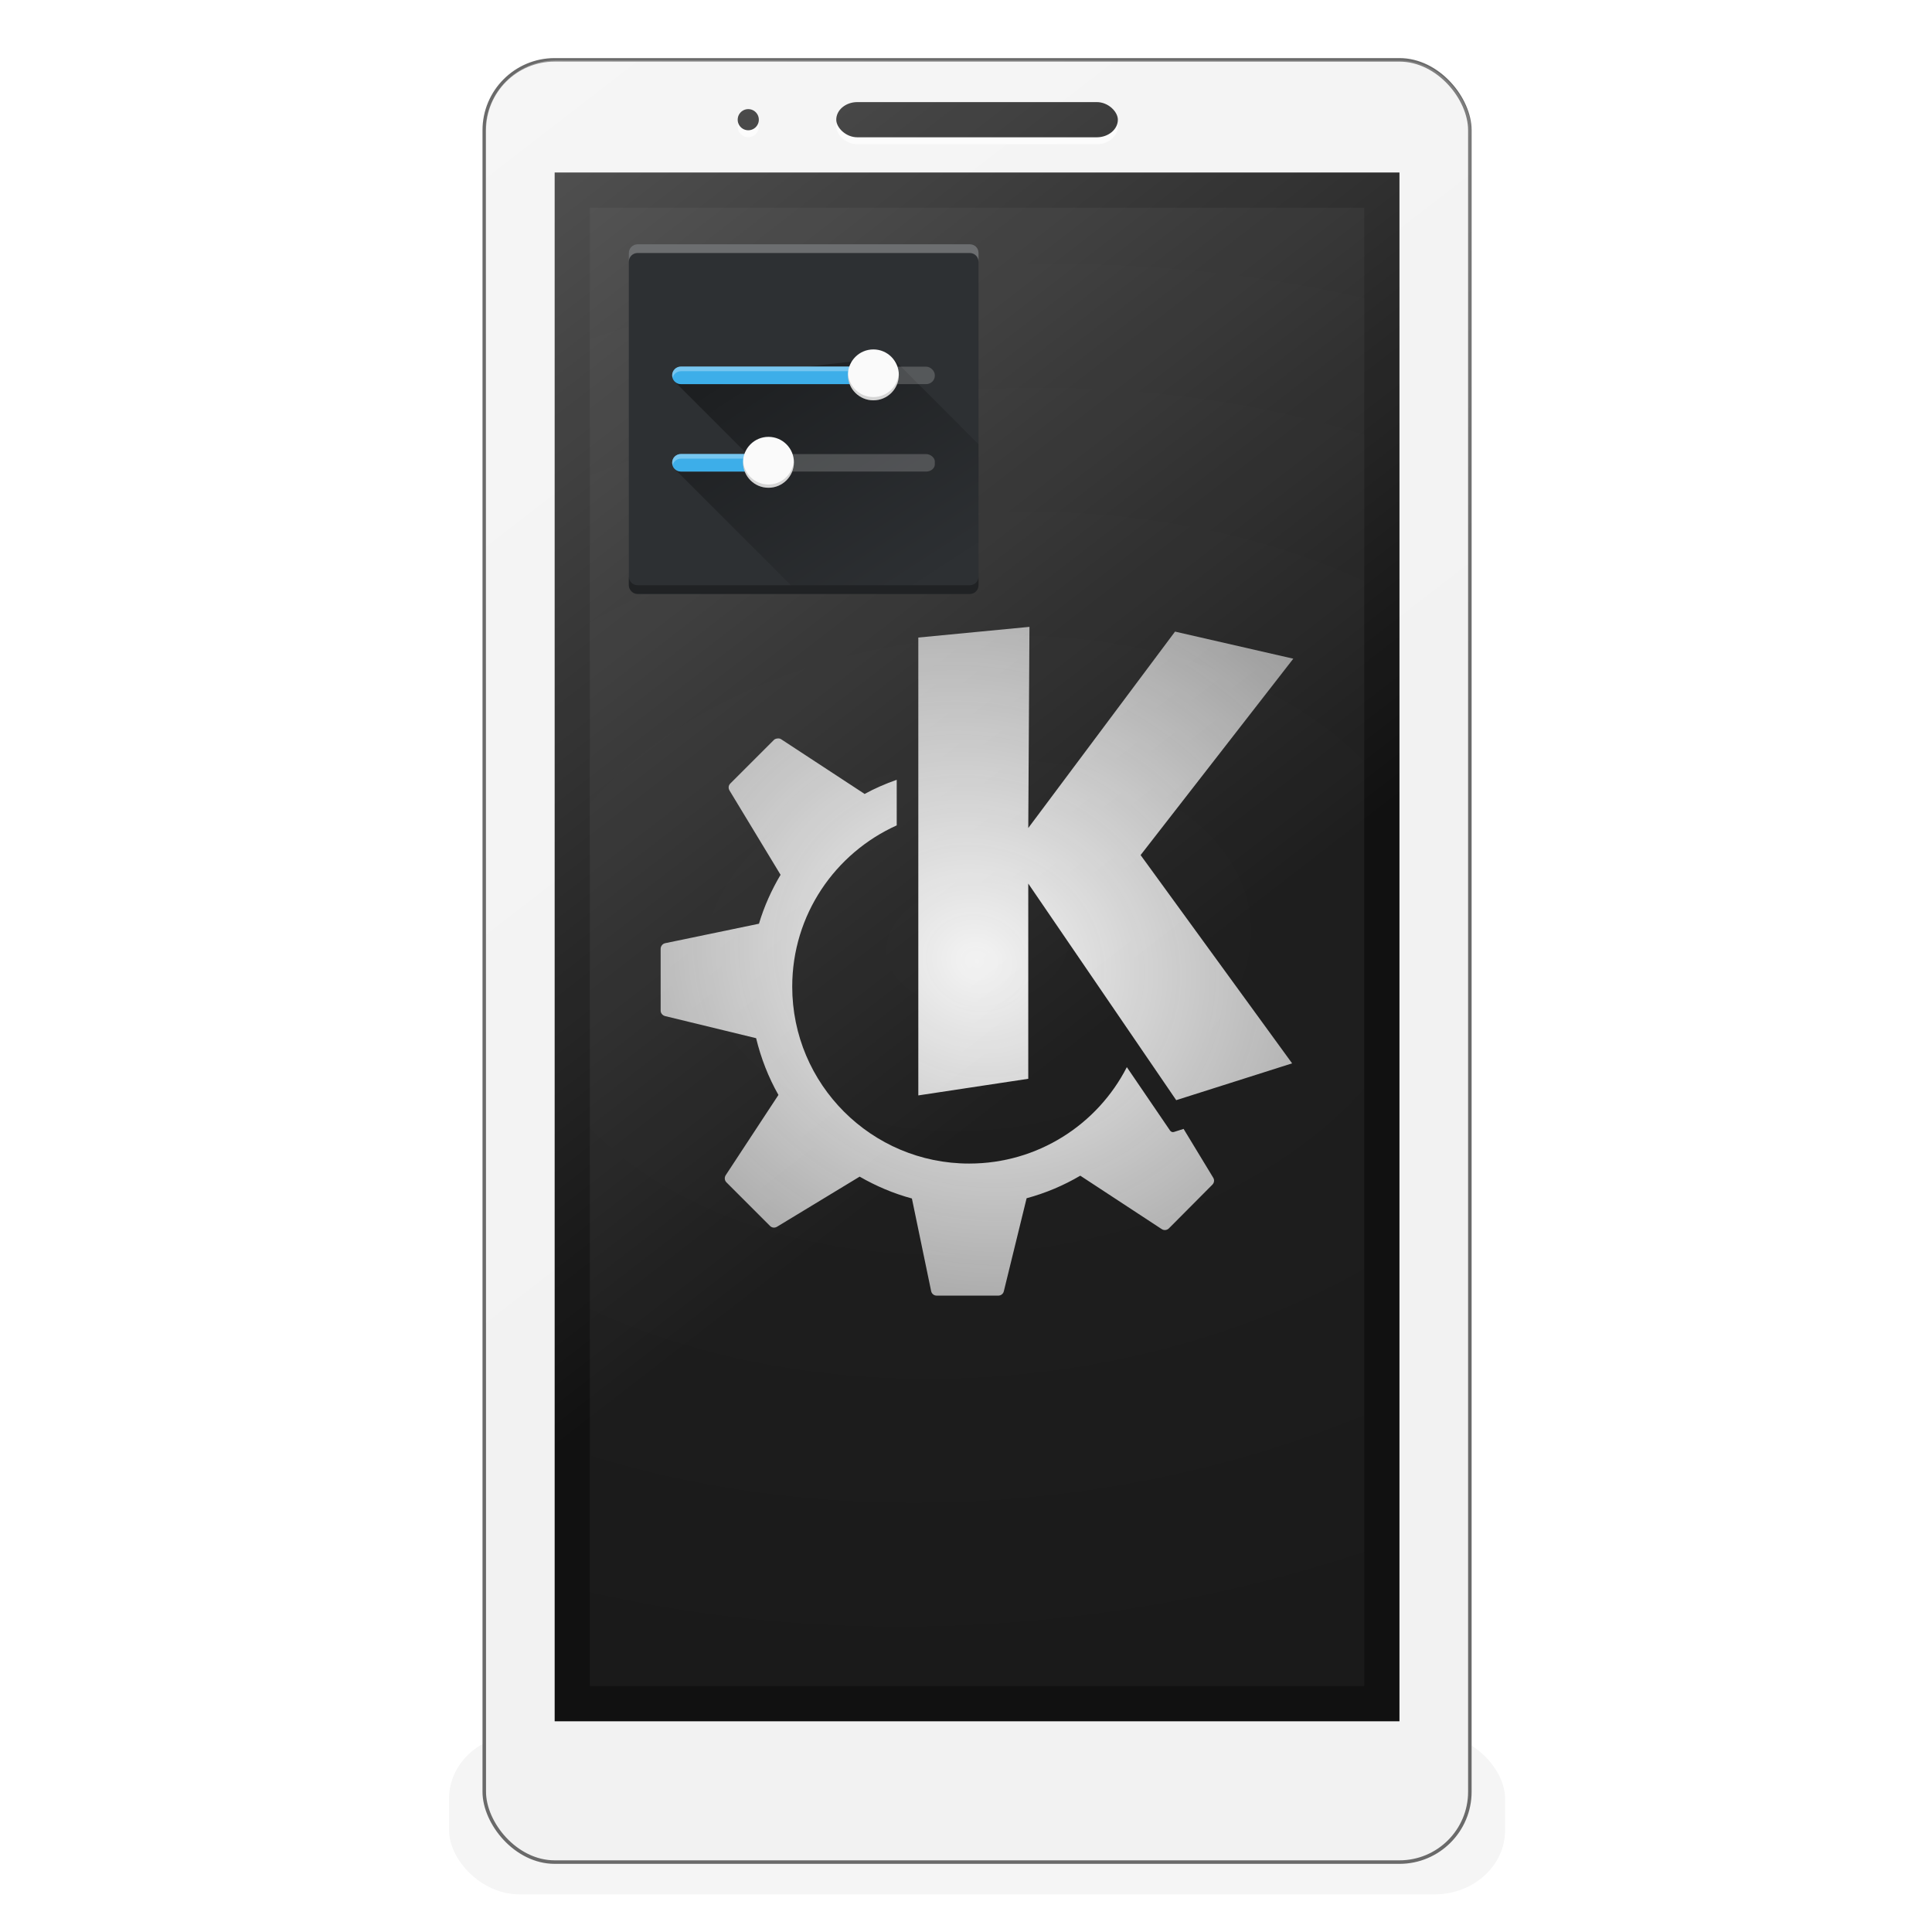 <?xml version="1.0" encoding="UTF-8" standalone="no"?>
<svg
   xmlns:dc="http://purl.org/dc/elements/1.1/"
   xmlns:cc="http://creativecommons.org/ns#"
   xmlns:rdf="http://www.w3.org/1999/02/22-rdf-syntax-ns#"
   xmlns:svg="http://www.w3.org/2000/svg"
   xmlns="http://www.w3.org/2000/svg"
   xmlns:xlink="http://www.w3.org/1999/xlink"
   version="1.1"
   id="svg2"
   height="274.432"
   width="274.432">
  <defs
     id="defs4">
    <linearGradient
       id="linearGradient3978">
      <stop
         id="stop3980"
         offset="0"
         style="stop-color:#ffffff;stop-opacity:1;" />
      <stop
         id="stop3982"
         offset="1"
         style="stop-color:#ffffff;stop-opacity:0;" />
    </linearGradient>
    <linearGradient
       id="linearGradient3952">
      <stop
         id="stop3954"
         offset="0"
         style="stop-color:#f2f2f2;stop-opacity:1;" />
      <stop
         id="stop3956"
         offset="1"
         style="stop-color:#f2f2f2;stop-opacity:0;" />
    </linearGradient>
    <linearGradient
       id="linearGradient3931">
      <stop
         id="stop3933"
         offset="0"
         style="stop-color:#202020;stop-opacity:1;" />
      <stop
         id="stop3935"
         offset="1"
         style="stop-color:#1a1a1a;stop-opacity:1;" />
    </linearGradient>
    <linearGradient
       id="linearGradient3896">
      <stop
         id="stop3898"
         offset="0"
         style="stop-color:#cd602b;stop-opacity:1;" />
      <stop
         id="stop3900"
         offset="1"
         style="stop-color:#cd2b2b;stop-opacity:1;" />
    </linearGradient>
    <linearGradient
       id="linearGradient4134">
      <stop
         id="stop4136"
         offset="0"
         style="stop-color:#ffffff;stop-opacity:1;" />
      <stop
         id="stop4138"
         offset="1"
         style="stop-color:#ececec;stop-opacity:1;" />
    </linearGradient>
    <linearGradient
       id="linearGradient3916">
      <stop
         id="stop3918"
         offset="0"
         style="stop-color:#ffffff;stop-opacity:1;" />
      <stop
         id="stop3920"
         offset="1"
         style="stop-color:#e5e5e5;stop-opacity:1;" />
    </linearGradient>
    <linearGradient
       id="linearGradient3838">
      <stop
         id="stop3840"
         offset="0"
         style="stop-color:#00ccff;stop-opacity:1;" />
      <stop
         style="stop-color:#db1cd8;stop-opacity:0.294;"
         offset="0.5"
         id="stop3842" />
      <stop
         id="stop3844"
         offset="1"
         style="stop-color:#00ccff;stop-opacity:0;" />
    </linearGradient>
    <linearGradient
       id="linearGradient4622">
      <stop
         style="stop-color:#00ccff;stop-opacity:1;"
         offset="0"
         id="stop4624" />
      <stop
         id="stop4626"
         offset="0.623"
         style="stop-color:#db1cd8;stop-opacity:0.294;" />
      <stop
         style="stop-color:#00ccff;stop-opacity:0;"
         offset="1"
         id="stop4628" />
    </linearGradient>
    <linearGradient
       id="linearGradient3883">
      <stop
         id="stop3885"
         offset="0"
         style="stop-color:#00ff6d;stop-opacity:1;" />
      <stop
         id="stop3887"
         offset="1"
         style="stop-color:#00ff9d;stop-opacity:0;" />
    </linearGradient>
    <linearGradient
       id="linearGradient3875">
      <stop
         id="stop3877"
         offset="0"
         style="stop-color:#ff0061;stop-opacity:1;" />
      <stop
         id="stop3879"
         offset="1"
         style="stop-color:#ff0061;stop-opacity:0;" />
    </linearGradient>
    <linearGradient
       id="linearGradient3814">
      <stop
         id="stop3816"
         offset="0"
         style="stop-color:#008d9c;stop-opacity:1;" />
      <stop
         id="stop3818"
         offset="1"
         style="stop-color:#008d9c;stop-opacity:0;" />
    </linearGradient>
    <linearGradient
       id="linearGradient3769">
      <stop
         id="stop3771"
         offset="0"
         style="stop-color:#00ccff;stop-opacity:1;" />
      <stop
         style="stop-color:#db1cd8;stop-opacity:0.294;"
         offset="0.5"
         id="stop3784" />
      <stop
         id="stop3773"
         offset="1"
         style="stop-color:#00ccff;stop-opacity:0;" />
    </linearGradient>
    <linearGradient
       gradientTransform="matrix(1.006,0,0,1.006,-8.613,811.84)"
       gradientUnits="userSpaceOnUse"
       y2="204.437"
       x2="145.677"
       y1="39.017"
       x1="145.677"
       id="linearGradient3775-0"
       xlink:href="#linearGradient3769-5" />
    <linearGradient
       id="linearGradient3769-5">
      <stop
         id="stop3771-1"
         offset="0"
         style="stop-color:#00ccff;stop-opacity:1;" />
      <stop
         style="stop-color:#db1cd8;stop-opacity:0.294;"
         offset="0.5"
         id="stop3784-9" />
      <stop
         id="stop3773-8"
         offset="1"
         style="stop-color:#00ccff;stop-opacity:0;" />
    </linearGradient>
    <linearGradient
       gradientTransform="matrix(0.924,0,0,0.924,33.591,71.811)"
       gradientUnits="userSpaceOnUse"
       y2="962.362"
       x2="140"
       y1="922.362"
       x1="140"
       id="linearGradient3820-1"
       xlink:href="#linearGradient3814-6" />
    <linearGradient
       id="linearGradient3814-6">
      <stop
         id="stop3816-1"
         offset="0"
         style="stop-color:#ff941f;stop-opacity:1;" />
      <stop
         id="stop3818-9"
         offset="1"
         style="stop-color:#ff6447;stop-opacity:0;" />
    </linearGradient>
    <linearGradient
       gradientTransform="matrix(0.876,0,0,0.876,-361.653,924.588)"
       gradientUnits="userSpaceOnUse"
       y2="204.437"
       x2="145.677"
       y1="39.017"
       x1="145.677"
       id="linearGradient3775-2"
       xlink:href="#linearGradient3769-2" />
    <linearGradient
       id="linearGradient3769-2">
      <stop
         id="stop3771-7"
         offset="0"
         style="stop-color:#00ccff;stop-opacity:1;" />
      <stop
         style="stop-color:#db1cd8;stop-opacity:0.294;"
         offset="0.5"
         id="stop3784-4" />
      <stop
         id="stop3773-6"
         offset="1"
         style="stop-color:#00ccff;stop-opacity:0;" />
    </linearGradient>
    <linearGradient
       gradientTransform="matrix(0.805,0,0,0.805,-324.908,280.271)"
       gradientUnits="userSpaceOnUse"
       y2="962.362"
       x2="140"
       y1="922.362"
       x1="140"
       id="linearGradient3820-5"
       xlink:href="#linearGradient3814-3" />
    <linearGradient
       id="linearGradient3814-3">
      <stop
         id="stop3816-3"
         offset="0"
         style="stop-color:#008d9c;stop-opacity:1;" />
      <stop
         id="stop3818-5"
         offset="1"
         style="stop-color:#008d9c;stop-opacity:0;" />
    </linearGradient>
    <radialGradient
       gradientUnits="userSpaceOnUse"
       gradientTransform="matrix(-1.998,2.422,-2.28,-2.322,2557.937,2642.37)"
       r="110.128"
       fy="930.708"
       fx="154.922"
       cy="930.708"
       cx="154.922"
       id="radialGradient3858-6"
       xlink:href="#linearGradient3769-5-6" />
    <linearGradient
       id="linearGradient3769-5-6">
      <stop
         id="stop3771-1-3"
         offset="0"
         style="stop-color:#00ccff;stop-opacity:1;" />
      <stop
         style="stop-color:#db1cd8;stop-opacity:0.294;"
         offset="0.5"
         id="stop3784-9-7" />
      <stop
         id="stop3773-8-2"
         offset="1"
         style="stop-color:#00ccff;stop-opacity:0;" />
    </linearGradient>
    <radialGradient
       gradientUnits="userSpaceOnUse"
       gradientTransform="matrix(-1.96,2.422,-2.237,-2.322,2514.039,2642.37)"
       r="110.128"
       fy="930.708"
       fx="154.922"
       cy="930.708"
       cx="154.922"
       id="radialGradient3858-4"
       xlink:href="#linearGradient3769-5-5" />
    <linearGradient
       id="linearGradient3769-5-5">
      <stop
         id="stop3771-1-4"
         offset="0"
         style="stop-color:#00ccff;stop-opacity:1;" />
      <stop
         style="stop-color:#db1cd8;stop-opacity:0.294;"
         offset="0.5"
         id="stop3784-9-8" />
      <stop
         id="stop3773-8-7"
         offset="1"
         style="stop-color:#00ccff;stop-opacity:0;" />
    </linearGradient>
    <radialGradient
       gradientUnits="userSpaceOnUse"
       gradientTransform="matrix(-2.536,2.818,-2.723,-2.451,735.965,-60.395)"
       r="110.176"
       fy="98.045"
       fx="133.655"
       cy="98.045"
       cx="133.655"
       id="radialGradient3836-9"
       xlink:href="#linearGradient3838-9" />
    <linearGradient
       id="linearGradient3838-9">
      <stop
         id="stop3840-7"
         offset="0"
         style="stop-color:#00ccff;stop-opacity:1;" />
      <stop
         style="stop-color:#db1cd8;stop-opacity:0.294;"
         offset="0.593"
         id="stop3842-4" />
      <stop
         id="stop3844-9"
         offset="1"
         style="stop-color:#00ccff;stop-opacity:0;" />
    </linearGradient>
    <radialGradient
       gradientUnits="userSpaceOnUse"
       gradientTransform="matrix(1,0,0,1.171,0,-13.733)"
       r="24.047"
       fy="80.361"
       fx="-145.659"
       cy="80.361"
       cx="-145.659"
       id="radialGradient3922"
       xlink:href="#linearGradient3916" />
    <radialGradient
       gradientUnits="userSpaceOnUse"
       gradientTransform="matrix(-2.536,2.818,-2.723,-2.451,735.965,-60.395)"
       r="110.176"
       fy="98.045"
       fx="133.655"
       cy="98.045"
       cx="133.655"
       id="radialGradient3836-1"
       xlink:href="#linearGradient3838-8" />
    <linearGradient
       id="linearGradient3838-8">
      <stop
         id="stop3840-8"
         offset="0"
         style="stop-color:#00ccff;stop-opacity:1;" />
      <stop
         style="stop-color:#db1cd8;stop-opacity:0.294;"
         offset="0.593"
         id="stop3842-9" />
      <stop
         id="stop3844-3"
         offset="1"
         style="stop-color:#00ccff;stop-opacity:0;" />
    </linearGradient>
    <radialGradient
       gradientTransform="matrix(0.938,3.047,-1.287,0.396,38.749,-115.191)"
       gradientUnits="userSpaceOnUse"
       r="128"
       fy="9.742"
       fx="68.047"
       cy="9.742"
       cx="68.047"
       id="radialGradient3902-4"
       xlink:href="#linearGradient3896-9" />
    <linearGradient
       id="linearGradient3896-9">
      <stop
         id="stop3898-5"
         offset="0"
         style="stop-color:#cd602b;stop-opacity:1;" />
      <stop
         id="stop3900-5"
         offset="1"
         style="stop-color:#cd2b2b;stop-opacity:1;" />
    </linearGradient>
    <radialGradient
       gradientTransform="matrix(0.938,3.047,-1.287,0.396,38.749,-1167.553)"
       gradientUnits="userSpaceOnUse"
       r="128"
       fy="9.742"
       fx="68.047"
       cy="9.742"
       cx="68.047"
       id="radialGradient3902-1"
       xlink:href="#linearGradient3896-6" />
    <linearGradient
       id="linearGradient3896-6">
      <stop
         id="stop3898-7"
         offset="0"
         style="stop-color:#cd602b;stop-opacity:1;" />
      <stop
         id="stop3900-0"
         offset="1"
         style="stop-color:#cd2b2b;stop-opacity:1;" />
    </linearGradient>
    <radialGradient
       gradientUnits="userSpaceOnUse"
       gradientTransform="matrix(2.818,-0.273,0.184,1.9,-405.978,-794.869)"
       r="55"
       fy="922.362"
       fx="130"
       cy="922.362"
       cx="130"
       id="radialGradient3937"
       xlink:href="#linearGradient3931" />
    <radialGradient
       gradientUnits="userSpaceOnUse"
       gradientTransform="matrix(3.424,1.249,-1.113,3.05,-80.368,-131.992)"
       r="49"
       fy="34.526"
       fx="49"
       cy="34.526"
       cx="49"
       id="radialGradient3958"
       xlink:href="#linearGradient3952" />
    <linearGradient
       gradientTransform="translate(0.183,0.082)"
       gradientUnits="userSpaceOnUse"
       y2="932.362"
       x2="150"
       y1="712.362"
       x1="-20"
       id="linearGradient3984"
       xlink:href="#linearGradient3978" />
    <linearGradient
       gradientTransform="translate(0.183,0.082)"
       gradientUnits="userSpaceOnUse"
       y2="932.362"
       x2="150"
       y1="712.362"
       x1="-20"
       id="linearGradient3984-5"
       xlink:href="#linearGradient3978-1" />
    <linearGradient
       id="linearGradient3978-1">
      <stop
         id="stop3980-3"
         offset="0"
         style="stop-color:#ffffff;stop-opacity:1;" />
      <stop
         id="stop3982-0"
         offset="1"
         style="stop-color:#ffffff;stop-opacity:0;" />
    </linearGradient>
    <filter
       id="filter4057">
      <feGaussianBlur
         id="feGaussianBlur4059"
         stdDeviation="2.97" />
    </filter>
    <filter
       height="1.408"
       y="-0.204"
       width="1.054"
       x="-0.027"
       id="filter4079">
      <feGaussianBlur
         id="feGaussianBlur4081"
         stdDeviation="1.7" />
    </filter>
    <linearGradient
       gradientUnits="userSpaceOnUse"
       y2="37.127"
       x2="47.121"
       y1="5.995"
       x1="26.929"
       id="linearGradient4304"
       xlink:href="#linearGradient4298"
       gradientTransform="matrix(1.242,0,0,1.242,71.566,817.589)" />
    <linearGradient
       id="linearGradient4298">
      <stop
         id="stop4300"
         offset="0"
         style="stop-color:#000000;stop-opacity:1;" />
      <stop
         id="stop4302"
         offset="1"
         style="stop-color:#000000;stop-opacity:0;" />
    </linearGradient>
  </defs>
  <g
     transform="translate(8.787,-787.86)"
     id="layer1">
    <rect
       ry="8.005"
       rx="10"
       transform="matrix(1,0,0,1.135,-8.787,751.058)"
       y="249.502"
       x="63.787"
       height="20"
       width="150"
       id="rect4061"
       style="opacity:0.2;fill:#000000;fill-opacity:1;stroke:none;filter:url(#filter4079)" />
    <rect
       ry="10"
       rx="10"
       y="796.388"
       x="59.976"
       height="256"
       width="140"
       id="rect3120-5-6"
       style="fill:#000000;fill-opacity:1;stroke:none;filter:url(#filter4057);opacity:0.7" />
    <rect
       ry="10"
       rx="10"
       y="796.362"
       x="60"
       height="256"
       width="140"
       id="rect3120"
       style="fill:#f2f2f2;fill-opacity:1;stroke:#6a6a6a;stroke-opacity:1;stroke-width:0.5;stroke-miterlimit:4;stroke-dasharray:none" />
    <rect
       ry="0"
       rx="2.7634765e-06"
       transform="translate(-8.787,787.86)"
       y="24.502"
       x="78.787"
       height="220"
       width="120"
       id="rect3905"
       style="fill:#111111;fill-opacity:1;stroke:none" />
    <rect
       ry="0"
       rx="2.7634765e-06"
       y="817.362"
       x="75"
       height="210"
       width="110"
       id="rect3905-0"
       style="fill:url(#radialGradient3937);fill-opacity:1;stroke:none" />
    <rect
       ry="2.5"
       rx="3"
       y="803.344"
       x="110"
       height="5"
       width="40"
       id="rect3925-7"
       style="fill:#ffffff;fill-opacity:1;stroke:none;opacity:0.7" />
    <rect
       ry="2.5"
       rx="3"
       transform="translate(-8.787,787.86)"
       y="14.502"
       x="118.787"
       height="5"
       width="40"
       id="rect3925"
       style="fill:#111111;fill-opacity:1;stroke:none" />
    <path
       d="m 107.787,17.002 a 1.5,1.5 0 0 1 -1.5,1.5 1.5,1.5 0 0 1 -1.5,-1.5 1.5,1.5 0 0 1 1.5,-1.5 1.5,1.5 0 0 1 1.5,1.5 z"
       id="path3929-4"
       style="fill:#ffffff;fill-opacity:1;stroke:none;opacity:0.7"
       transform="translate(-8.787,788.843)" />
    <path
       transform="translate(-8.787,787.86)"
       d="m 107.787,17.002 a 1.5,1.5 0 0 1 -1.5,1.5 1.5,1.5 0 0 1 -1.5,-1.5 1.5,1.5 0 0 1 1.5,-1.5 1.5,1.5 0 0 1 1.5,1.5 z"
       id="path3929"
       style="fill:#111111;fill-opacity:1;stroke:none" />
    <g
       style="fill:#f2f2f2;fill-opacity:1"
       id="g3764"
       transform="matrix(0.917,0,0,0.917,67.338,866.627)">
      <g
         transform="translate(59.234,11.207)"
         style="fill:#f2f2f2;fill-rule:nonzero;stroke:none;fill-opacity:1"
         id="g15" />
      <g
         transform="translate(19.32,28.476)"
         style="fill:#f2f2f2;fill-rule:nonzero;stroke:none;fill-opacity:1"
         id="g30">
        <path
           d="m 18.099,0.02 c -0.195,0.02 -0.405,0.074 -0.552,0.221 0,0 -6.769,6.769 -6.769,6.769 -0.284,0.285 -0.319,0.722 -0.11,1.067 0,0 7.909,13.059 7.909,13.059 -1.404,2.361 -2.545,4.893 -3.348,7.578 0,0 -14.531,3.017 -14.531,3.017 C 0.295,31.814 0,32.199 0,32.613 c 0,0 0,9.565 0,9.565 0,0.404 0.308,0.751 0.699,0.846 0,0 14.089,3.421 14.089,3.421 0.753,3.108 1.917,6.083 3.458,8.792 0,0 -8.167,12.434 -8.167,12.434 -0.228,0.347 -0.183,0.811 0.11,1.104 0,0 6.769,6.769 6.769,6.769 0.285,0.284 0.722,0.32 1.067,0.11 0,0 12.802,-7.762 12.802,-7.762 2.511,1.45 5.229,2.611 8.093,3.384 0,0 2.98,14.347 2.98,14.347 0.084,0.405 0.432,0.699 0.846,0.699 0,0 9.565,0 9.565,0 0.401,0 0.751,-0.27 0.846,-0.663 0,0 3.532,-14.42 3.532,-14.42 2.954,-0.796 5.738,-1.979 8.314,-3.495 0,0 12.618,8.277 12.618,8.277 0.348,0.227 0.809,0.183 1.104,-0.11 0,0 6.732,-6.769 6.732,-6.769 0.286,-0.285 0.356,-0.722 0.147,-1.067 0,0 -4.598,-7.578 -4.598,-7.578 0,0 -1.508,0.478 -1.508,0.478 -0.218,0.067 -0.459,-0.031 -0.589,-0.221 0,0 -2.905,-4.273 -6.695,-9.822 -4.533,8.871 -13.778,14.935 -24.426,14.935 -15.131,0 -27.406,-12.275 -27.406,-27.406 0,-11.13 6.655,-20.689 16.186,-24.978 0,0 0,-7.063 0,-7.063 -1.735,0.607 -3.41,1.34 -5.003,2.207 -0.003,-0.002 0.003,-0.035 0,-0.037 0,0 -12.912,-8.461 -12.912,-8.461 C 18.477,0.017 18.294,0 18.099,0.02 c 0,0 0,0 0,0 z m 39.031,-17.29 c 0,0 -17.216,1.655 -17.216,1.655 0,0 0,70.925 0,70.925 0,0 17.032,-2.575 17.032,-2.575 0,0 0,-30.239 0,-30.239 0,0 22.918,33.55 22.918,33.55 0,0 17.952,-5.702 17.952,-5.702 0,0 -23.47,-32.262 -23.47,-32.262 0,0 23.654,-30.423 23.654,-30.423 0,0 -18.32,-4.194 -18.32,-4.194 0,0 -22.734,30.423 -22.734,30.423 0,0 0.184,-31.159 0.184,-31.159 0,0 0,0 0,0 z"
           style="fill:url(#radialGradient3958);stroke:none;fill-opacity:1"
           id="path32" />
      </g>
    </g>
    <rect
       ry="10"
       rx="10"
       y="796.444"
       x="60.183"
       height="256"
       width="140"
       id="rect3120-5"
       style="opacity:0.5;fill:url(#linearGradient3984);fill-opacity:1;stroke:none" />
    <g
       transform="translate(4)"
       id="g4055">
      <rect
         style="fill:#2d3033;fill-opacity:1;stroke-width:1.242"
         id="rect23"
         height="49.675"
         rx="1.242"
         y="822.557"
         x="76.534"
         width="49.675"
         ry="1.242" />
      <path
         style="color:#000000;clip-rule:nonzero;display:inline;overflow:visible;visibility:visible;opacity:0.4;isolation:auto;mix-blend-mode:normal;color-interpolation:sRGB;color-interpolation-filters:linearRGB;solid-color:#000000;solid-opacity:1;fill:url(#linearGradient4304);fill-opacity:1;fill-rule:evenodd;stroke:none;stroke-width:1.242;stroke-linecap:butt;stroke-linejoin:miter;stroke-miterlimit:4;stroke-dasharray:none;stroke-dashoffset:0;stroke-opacity:1;color-rendering:auto;image-rendering:auto;shape-rendering:auto;text-rendering:auto;enable-background:accumulate"
         d="m 83.03,854.457 16.533,16.533 h 26.646 l -0.005,-20.025 -12.375,-12.399 -30.737,3.541 10.828,10.828 z"
         id="path4265" />
      <path
         style="opacity:0.3;fill:#000000;fill-opacity:1;stroke-width:1.242"
         d="m 76.534,869.749 v 1.242 c 0,0.688 0.554,1.242 1.242,1.242 h 47.192 c 0.688,0 1.242,-0.554 1.242,-1.242 v -1.242 c 0,0.688 -0.554,1.242 -1.242,1.242 H 77.776 c -0.688,0 -1.242,-0.554 -1.242,-1.242 z"
         id="rect4185" />
      <path
         id="path4200"
         d="m 76.534,825.041 v -1.242 c 0,-0.688 0.554,-1.242 1.242,-1.242 h 47.192 c 0.688,0 1.242,0.554 1.242,1.242 v 1.242 c 0,-0.688 -0.554,-1.242 -1.242,-1.242 H 77.776 c -0.688,0 -1.242,0.554 -1.242,1.242 z"
         style="opacity:0.3;fill:#ffffff;fill-opacity:1;stroke-width:1.242" />
      <rect
         style="color:#000000;clip-rule:nonzero;display:inline;overflow:visible;visibility:visible;opacity:0.194;isolation:auto;mix-blend-mode:normal;color-interpolation:sRGB;color-interpolation-filters:linearRGB;solid-color:#000000;solid-opacity:1;fill:#ffffff;fill-opacity:1;fill-rule:evenodd;stroke:none;stroke-width:1.242;stroke-linecap:butt;stroke-linejoin:miter;stroke-miterlimit:4;stroke-dasharray:none;stroke-dashoffset:0;stroke-opacity:1;marker:none;color-rendering:auto;image-rendering:auto;shape-rendering:auto;text-rendering:auto;enable-background:accumulate"
         id="rect4159"
         width="37.257"
         height="2.484"
         x="82.743"
         y="839.943"
         rx="1.242"
         ry="1.187" />
      <path
         id="path4172"
         d="m 83.937,839.928 c -0.692,0 -1.249,0.557 -1.249,1.249 0,0.692 0.557,1.249 1.249,1.249 h 26.15 v -2.498 z"
         style="color:#000000;clip-rule:nonzero;display:inline;overflow:visible;visibility:visible;opacity:1;isolation:auto;mix-blend-mode:normal;color-interpolation:sRGB;color-interpolation-filters:linearRGB;solid-color:#000000;solid-opacity:1;fill:#3daee9;fill-opacity:1;fill-rule:evenodd;stroke:none;stroke-width:1.242;stroke-linecap:butt;stroke-linejoin:miter;stroke-miterlimit:4;stroke-dasharray:none;stroke-dashoffset:0;stroke-opacity:1;marker:none;color-rendering:auto;image-rendering:auto;shape-rendering:auto;text-rendering:auto;enable-background:accumulate" />
      <path
         style="color:#000000;clip-rule:nonzero;display:inline;overflow:visible;visibility:visible;opacity:0.3;isolation:auto;mix-blend-mode:normal;color-interpolation:sRGB;color-interpolation-filters:linearRGB;solid-color:#000000;solid-opacity:1;fill:#ffffff;fill-opacity:1;fill-rule:evenodd;stroke:none;stroke-width:1.242;stroke-linecap:butt;stroke-linejoin:miter;stroke-miterlimit:4;stroke-dasharray:none;stroke-dashoffset:0;stroke-opacity:1;marker:none;color-rendering:auto;image-rendering:auto;shape-rendering:auto;text-rendering:auto;enable-background:accumulate"
         d="m 83.937,839.929 c -0.692,0 -1.249,0.557 -1.249,1.249 0,0.118 0.038,0.222 0.068,0.33 0.147,-0.527 0.606,-0.919 1.181,-0.919 h 26.15 v -0.66 z"
         id="path4242" />
      <circle
         r="3.616"
         cy="841.11"
         cx="111.272"
         id="circle4174"
         style="color:#000000;clip-rule:nonzero;display:inline;overflow:visible;visibility:visible;opacity:1;isolation:auto;mix-blend-mode:normal;color-interpolation:sRGB;color-interpolation-filters:linearRGB;solid-color:#000000;solid-opacity:1;fill:#fafafa;fill-opacity:1;fill-rule:evenodd;stroke:none;stroke-width:1.242;stroke-linecap:butt;stroke-linejoin:miter;stroke-miterlimit:4;stroke-dasharray:none;stroke-dashoffset:0;stroke-opacity:1;marker:none;color-rendering:auto;image-rendering:auto;shape-rendering:auto;text-rendering:auto;enable-background:accumulate" />
      <rect
         ry="1.022"
         rx="1.242"
         y="852.362"
         x="82.743"
         height="2.484"
         width="37.257"
         id="rect4225"
         style="color:#000000;clip-rule:nonzero;display:inline;overflow:visible;visibility:visible;opacity:0.194;isolation:auto;mix-blend-mode:normal;color-interpolation:sRGB;color-interpolation-filters:linearRGB;solid-color:#000000;solid-opacity:1;fill:#ffffff;fill-opacity:1;fill-rule:evenodd;stroke:none;stroke-width:1.242;stroke-linecap:butt;stroke-linejoin:miter;stroke-miterlimit:4;stroke-dasharray:none;stroke-dashoffset:0;stroke-opacity:1;marker:none;color-rendering:auto;image-rendering:auto;shape-rendering:auto;text-rendering:auto;enable-background:accumulate" />
      <path
         style="color:#000000;clip-rule:nonzero;display:inline;overflow:visible;visibility:visible;opacity:1;isolation:auto;mix-blend-mode:normal;color-interpolation:sRGB;color-interpolation-filters:linearRGB;solid-color:#000000;solid-opacity:1;fill:#3daee9;fill-opacity:1;fill-rule:evenodd;stroke:none;stroke-width:1.242;stroke-linecap:butt;stroke-linejoin:miter;stroke-miterlimit:4;stroke-dasharray:none;stroke-dashoffset:0;stroke-opacity:1;marker:none;color-rendering:auto;image-rendering:auto;shape-rendering:auto;text-rendering:auto;enable-background:accumulate"
         d="m 83.937,852.347 c -0.692,0 -1.249,0.557 -1.249,1.249 0,0.692 0.557,1.249 1.249,1.249 h 13.731 v -2.498 z"
         id="path4227" />
      <path
         id="path4247"
         d="m 83.937,852.348 c -0.692,0 -1.249,0.557 -1.249,1.249 0,0.118 0.038,0.222 0.068,0.33 0.147,-0.527 0.606,-0.919 1.181,-0.919 h 13.731 v -0.66 z"
         style="color:#000000;clip-rule:nonzero;display:inline;overflow:visible;visibility:visible;opacity:0.3;isolation:auto;mix-blend-mode:normal;color-interpolation:sRGB;color-interpolation-filters:linearRGB;solid-color:#000000;solid-opacity:1;fill:#ffffff;fill-opacity:1;fill-rule:evenodd;stroke:none;stroke-width:1.242;stroke-linecap:butt;stroke-linejoin:miter;stroke-miterlimit:4;stroke-dasharray:none;stroke-dashoffset:0;stroke-opacity:1;marker:none;color-rendering:auto;image-rendering:auto;shape-rendering:auto;text-rendering:auto;enable-background:accumulate" />
      <circle
         style="color:#000000;clip-rule:nonzero;display:inline;overflow:visible;visibility:visible;opacity:1;isolation:auto;mix-blend-mode:normal;color-interpolation:sRGB;color-interpolation-filters:linearRGB;solid-color:#000000;solid-opacity:1;fill:#fafafa;fill-opacity:1;fill-rule:evenodd;stroke:none;stroke-width:1.242;stroke-linecap:butt;stroke-linejoin:miter;stroke-miterlimit:4;stroke-dasharray:none;stroke-dashoffset:0;stroke-opacity:1;marker:none;color-rendering:auto;image-rendering:auto;shape-rendering:auto;text-rendering:auto;enable-background:accumulate"
         id="circle4229"
         cx="96.37"
         cy="853.529"
         r="3.616" />
      <path
         style="color:#000000;clip-rule:nonzero;display:inline;overflow:visible;visibility:visible;opacity:0.15;isolation:auto;mix-blend-mode:normal;color-interpolation:sRGB;color-interpolation-filters:linearRGB;solid-color:#000000;solid-opacity:1;fill:#000000;fill-opacity:1;fill-rule:evenodd;stroke:none;stroke-width:1.242;stroke-linecap:butt;stroke-linejoin:miter;stroke-miterlimit:4;stroke-dasharray:none;stroke-dashoffset:0;stroke-opacity:1;marker:none;color-rendering:auto;image-rendering:auto;shape-rendering:auto;text-rendering:auto;enable-background:accumulate"
         d="m 114.88,840.843 a 3.616,3.616 0 0 1 -3.607,3.418 3.616,3.616 0 0 1 -3.607,-3.352 3.616,3.616 0 0 0 -0.01,0.201 3.616,3.616 0 0 0 3.617,3.616 3.616,3.616 0 0 0 3.616,-3.616 3.616,3.616 0 0 0 -0.01,-0.267 z"
         id="circle4231" />
      <path
         id="path4240"
         d="m 99.977,853.262 a 3.616,3.616 0 0 1 -3.607,3.418 3.616,3.616 0 0 1 -3.607,-3.352 3.616,3.616 0 0 0 -0.01,0.201 3.616,3.616 0 0 0 3.617,3.616 3.616,3.616 0 0 0 3.616,-3.616 3.616,3.616 0 0 0 -0.01,-0.267 z"
         style="color:#000000;clip-rule:nonzero;display:inline;overflow:visible;visibility:visible;opacity:0.15;isolation:auto;mix-blend-mode:normal;color-interpolation:sRGB;color-interpolation-filters:linearRGB;solid-color:#000000;solid-opacity:1;fill:#000000;fill-opacity:1;fill-rule:evenodd;stroke:none;stroke-width:1.242;stroke-linecap:butt;stroke-linejoin:miter;stroke-miterlimit:4;stroke-dasharray:none;stroke-dashoffset:0;stroke-opacity:1;marker:none;color-rendering:auto;image-rendering:auto;shape-rendering:auto;text-rendering:auto;enable-background:accumulate" />
    </g>
  </g>
</svg>
